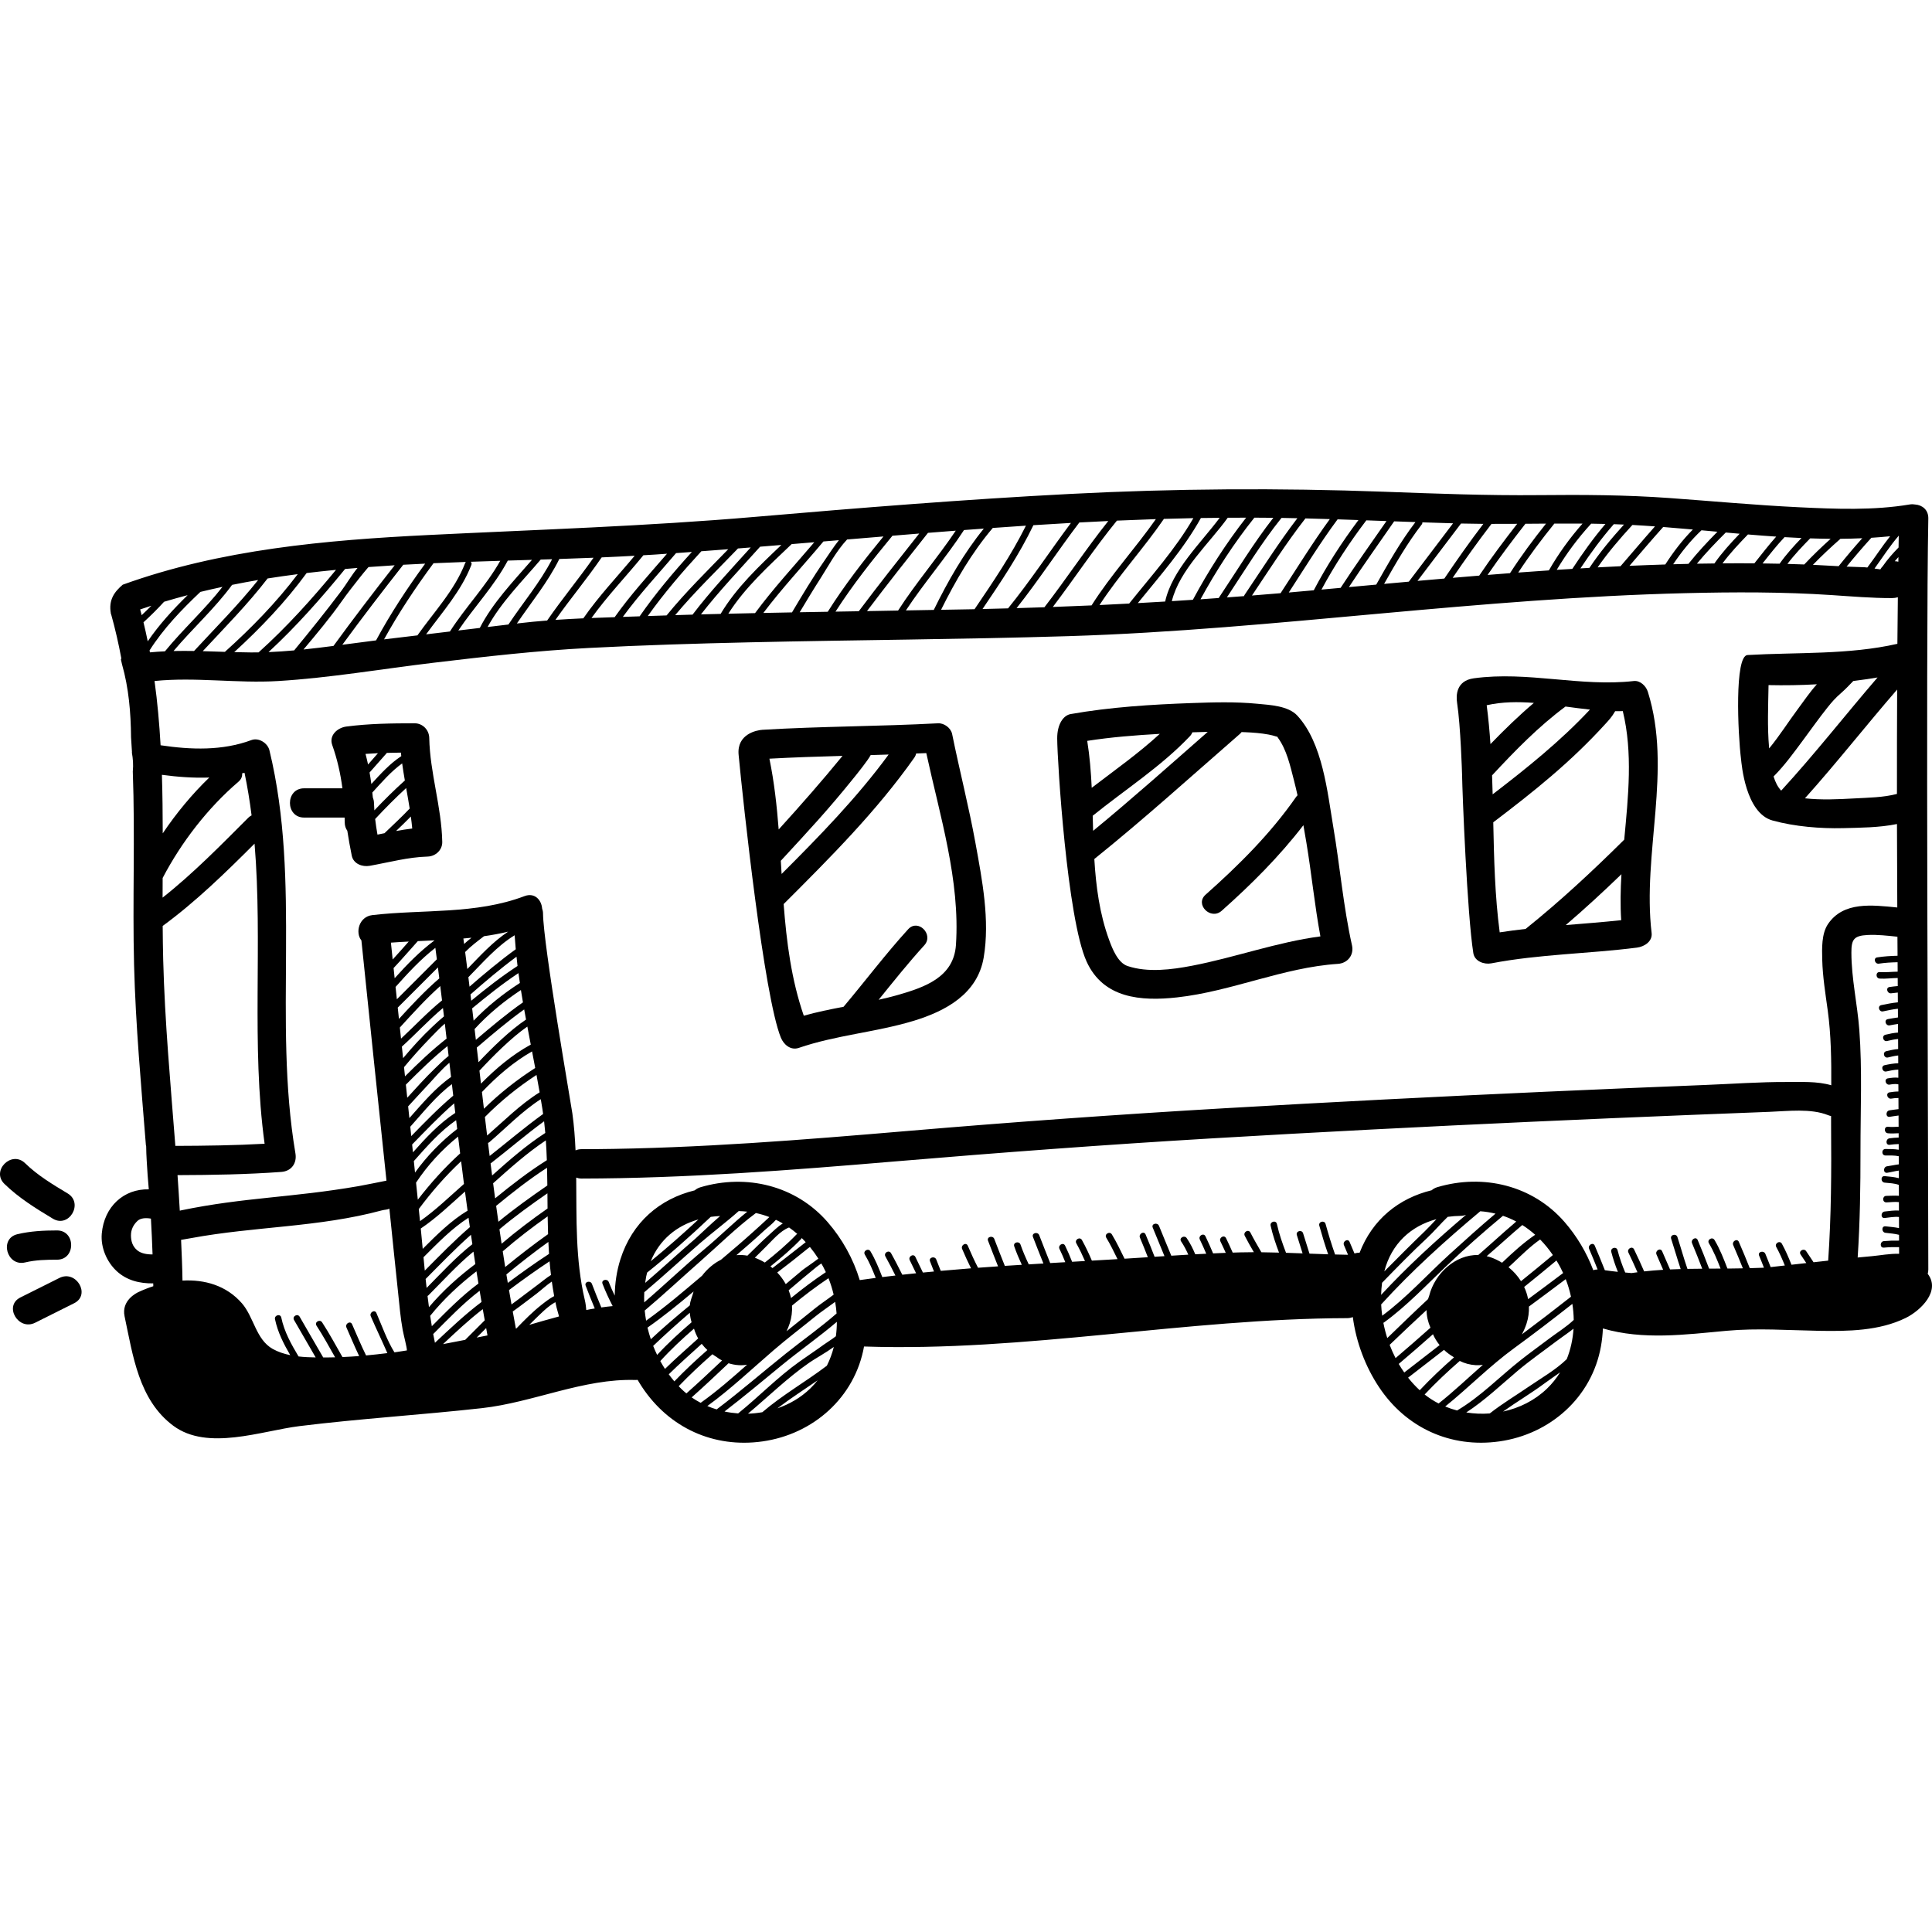 <?xml version="1.0" encoding="iso-8859-1"?>
<!-- Generator: Adobe Illustrator 16.0.0, SVG Export Plug-In . SVG Version: 6.00 Build 0)  -->
<!DOCTYPE svg PUBLIC "-//W3C//DTD SVG 1.1//EN" "http://www.w3.org/Graphics/SVG/1.1/DTD/svg11.dtd">
<svg version="1.1" id="Capa_1" xmlns="http://www.w3.org/2000/svg" xmlns:xlink="http://www.w3.org/1999/xlink" x="0px" y="0px"
	 width="567.765px" height="567.765px" viewBox="0 0 567.765 567.765" style="enable-background:new 0 0 567.765 567.765;"
	 xml:space="preserve">
<g>
	<g>
		<path d="M566.506,374.341c0.111-0.387,0.176-0.807,0.176-1.271c-0.006-33.389-0.77-181.538,0-220.68
			c0.051-2.611-1.828-3.975-3.842-4.126c-0.498-0.09-1.027-0.115-1.6-0.019c-10.727,1.799-21.83,1.34-32.646,0.819
			c-12.695-0.611-25.355-1.794-38.031-2.708c-12.825-0.924-25.476-0.98-38.32-0.852c-15.179,0.151-30.354-0.44-45.52-0.997
			c-30.867-1.133-61.513-0.945-92.36,0.653c-30.881,1.6-61.709,4.084-92.515,6.737c-31.914,2.749-63.762,3.747-95.741,5.32
			c-30.286,1.49-61.331,4.229-90.04,14.611c-2.425,2.078-4.205,4.418-3.491,8.431c0.012,0.069,0.015,0.136,0.016,0.2
			c0.023,0.02,0.044,0.043,0.069,0.062c1.205,4.308,2.192,8.653,3.007,13.026c-0.05,0.045-0.094,0.094-0.14,0.143
			c0.015,0.104,0.033,0.21,0.049,0.314c0.104,0.383,0.19,0.771,0.264,1.16c2.011,7.051,2.606,14.276,2.671,21.551
			c0.101,1.442,0.196,2.886,0.274,4.331c-0.014,0.031-0.021,0.063-0.035,0.094c0.326,1.771,0.458,3.582,0.287,5.448
			c-0.003,0.025-0.01,0.047-0.014,0.071c0.701,19.017-0.11,38.212,0.377,57.021c0.457,17.665,2.084,35.282,3.478,52.914
			c0.045,0.082,0.076,0.177,0.077,0.292c0.021,2.812,0.257,5.61,0.424,8.414c0.001,0.016,0.001,0.029,0.003,0.044
			c0.099,1.374,0.249,2.796,0.342,4.171c-7.302-0.18-13.127,5.017-13.819,13.032c-0.347,4.019,1.433,8.237,4.344,10.96
			c3,2.809,6.867,3.707,10.781,3.646c0.002,0.276,0.014,0.555,0.018,0.832c-1.498,0.485-2.956,1.062-4.348,1.713
			c-0.522,0.244-5.1,2.438-4.09,7.154c2.447,11.437,4.109,24.511,14.28,32.114c10.084,7.54,25.973,1.51,37.101,0.133
			c17.782-2.2,35.776-3.295,53.6-5.277c15.164-1.688,29.826-8.782,45.222-8.279c0.199,0.007,0.377-0.021,0.562-0.037
			c0.422,0.718,0.857,1.425,1.312,2.111c7.995,12.037,21.089,17.981,35.36,15.98c14.946-2.095,27.18-12.94,29.867-27.894
			c47.523,1.592,94.541-8.212,142.004-8.336c0.618-0.002,1.157-0.124,1.639-0.315c0.958,7.375,3.714,14.591,7.682,20.563
			c7.994,12.036,21.089,17.981,35.359,15.98c14.963-2.098,27.209-12.967,29.876-27.944c0.312-1.744,0.499-3.5,0.572-5.253
			c11.845,3.462,24.178,1.804,36.314,0.688c9.105-0.838,18.143-0.151,27.264,0.007c8.475,0.148,17.625,0.028,25.387-3.771
			C564.449,385.151,570.391,379.361,566.506,374.341z M553.293,166.394c-0.273,0.283-0.521,0.589-0.707,0.93
			c-0.549-0.069-1.137-0.155-1.711-0.242c2.346-3.246,4.521-6.653,7.121-9.664c-0.021,1.159-0.035,2.317-0.057,3.476
			C556.248,162.608,554.664,164.414,553.293,166.394z M557.896,163.708c-0.006,0.454-0.014,0.909-0.02,1.363
			c-0.346-0.1-0.701-0.135-1.055-0.143C557.172,164.515,557.531,164.109,557.896,163.708z M549.939,158.042
			c1.844-0.111,3.68-0.269,5.516-0.451c-2.344,2.954-4.406,6.155-6.689,9.186c-0.34-0.043-0.625-0.072-0.82-0.077
			c-1.766-0.048-3.521-0.11-5.281-0.188c2.346-2.887,4.764-5.712,7.271-8.462C549.938,158.047,549.938,158.044,549.939,158.042z
			 M547.27,158.172c-2.389,2.677-4.703,5.414-6.943,8.215c-0.689-0.038-1.375-0.065-2.064-0.11c-1.832-0.118-3.664-0.208-5.496-0.29
			c2.584-2.662,5.295-5.194,8.084-7.646C542.994,158.327,545.133,158.263,547.27,158.172z M537.982,158.34
			c-2.684,2.414-5.283,4.913-7.758,7.543c-1.646-0.061-3.295-0.12-4.943-0.162c2.01-2.677,4.336-5.098,6.68-7.509
			C533.971,158.282,535.979,158.324,537.982,158.34z M529.41,158.112c-2.301,2.392-4.523,4.84-6.428,7.549
			c-1.67-0.035-3.342-0.061-5.014-0.081c2.084-2.637,4.154-5.283,6.461-7.725C526.092,157.956,527.752,158.04,529.41,158.112z
			 M521.98,157.699c-2.25,2.519-4.303,5.208-6.414,7.85c-3.119-0.028-6.242-0.021-9.363,0.005c2.248-3.031,4.844-5.771,7.469-8.491
			C516.441,157.296,519.211,157.512,521.98,157.699z M511.236,156.853c-2.648,2.769-5.229,5.586-7.418,8.732
			c-1.715,0.021-3.432,0.036-5.146,0.069c2.652-3.217,5.541-6.214,8.488-9.164C508.518,156.614,509.877,156.734,511.236,156.853z
			 M504.703,156.266c-2.979,3.023-5.879,6.11-8.52,9.443c-1.494,0.034-2.986,0.069-4.48,0.112c2.422-3.616,5.146-7,8.314-9.984
			C501.578,155.979,503.141,156.123,504.703,156.266z M497.492,155.608c-3.082,3.099-5.73,6.593-8.109,10.277
			c-3.508,0.111-7.015,0.24-10.521,0.396c3.282-3.82,6.541-7.662,9.905-11.409C491.668,155.096,494.578,155.347,497.492,155.608z
			 M486.354,154.695c-3.422,3.859-6.746,7.804-10.124,11.704c-2.241,0.105-4.482,0.216-6.726,0.336
			c3.071-4.417,6.577-8.497,10.219-12.462C481.926,154.389,484.138,154.536,486.354,154.695z M477.244,154.159
			c-3.647,4.03-7.129,8.199-10.149,12.721c-0.885,0.055-1.767,0.106-2.65,0.16c3.017-4.526,6.216-8.909,9.808-12.996
			C475.249,154.077,476.246,154.119,477.244,154.159z M471.793,153.975c-3.543,4.174-6.719,8.627-9.729,13.208
			c-1.525,0.095-3.055,0.175-4.581,0.276c2.909-4.871,6.29-9.39,10.121-13.567C469.001,153.909,470.396,153.942,471.793,153.975z
			 M465.058,153.875c-3.742,4.243-7.049,8.824-9.883,13.748c-3.001,0.203-6.003,0.409-9.002,0.634
			c3.281-4.986,6.867-9.745,10.61-14.39C459.542,153.851,462.3,153.854,465.058,153.875z M448.28,153.925
			c2.018-0.015,4.033-0.032,6.051-0.046c-3.74,4.695-7.323,9.505-10.576,14.561c-2.196,0.168-4.395,0.338-6.59,0.516
			C440.685,163.806,444.442,158.837,448.28,153.925z M445.858,153.939c-3.841,4.938-7.599,9.935-11.095,15.13
			c-0.02,0.03-0.032,0.06-0.049,0.089c-2.603,0.214-5.207,0.428-7.81,0.65c3.66-5.387,7.437-10.692,11.41-15.85
			C440.829,153.966,443.344,153.956,445.858,153.939z M435.917,153.952c-3.989,5.234-7.777,10.615-11.462,16.071
			c-2.628,0.228-5.258,0.452-7.886,0.686c4.261-5.618,8.511-11.247,12.78-16.859C431.539,153.904,433.728,153.934,435.917,153.952z
			 M417.98,153.502c3.013,0.103,6.024,0.197,9.037,0.284c-4.342,5.711-8.663,11.437-13.001,17.15
			c-2.421,0.218-4.843,0.437-7.264,0.656c3.397-6.005,6.824-11.978,11.054-17.458C417.976,153.916,418.019,153.697,417.98,153.502z
			 M415.963,153.43c-4.412,5.769-7.959,12.068-11.526,18.372c-2.678,0.244-5.354,0.489-8.03,0.732
			c4.293-6.538,8.862-12.885,13.302-19.325C411.792,153.285,413.878,153.358,415.963,153.43z M407.449,153.127
			c-4.518,6.527-9.154,12.97-13.475,19.628c-1.876,0.17-3.753,0.342-5.628,0.511c3.833-7.146,8.283-13.89,13.185-20.352
			C403.504,152.985,405.478,153.055,407.449,153.127z M399.212,152.833c-4.893,6.552-9.327,13.381-13.128,20.635
			c-2.448,0.219-4.896,0.439-7.344,0.654c4.702-7.224,9.204-14.579,14.343-21.499C395.127,152.69,397.17,152.762,399.212,152.833z
			 M390.798,152.556c-5.131,7.044-9.685,14.475-14.469,21.766c-2.804,0.238-5.607,0.469-8.41,0.687
			c5.13-7.638,10.05-15.418,15.713-22.662C386.021,152.405,388.409,152.483,390.798,152.556z M381.264,152.295
			c-5.539,7.239-10.409,14.963-15.514,22.526c-0.083,0.123-0.131,0.245-0.152,0.363c-1.683,0.128-3.367,0.258-5.051,0.382
			c5.217-7.888,10.128-15.99,16.055-23.365C378.155,152.226,379.71,152.26,381.264,152.295z M374.197,152.169
			c-5.852,7.497-10.771,15.659-16.054,23.569c-1.781,0.126-3.563,0.264-5.347,0.383c4.603-8.437,9.833-16.483,15.83-23.993
			C370.484,152.132,372.341,152.149,374.197,152.169z M366.205,152.132c-5.918,7.571-11.099,15.658-15.65,24.133
			c-2.061,0.134-4.12,0.27-6.181,0.395c2.242-9.191,11.129-17.097,16.428-24.508C362.602,152.137,364.403,152.134,366.205,152.132z
			 M358.433,152.176c-5.566,7.468-13.969,15.333-16.024,24.597c-2.678,0.159-5.354,0.319-8.032,0.463
			c6.497-8.021,13.522-15.958,18.535-25.002C354.75,152.203,356.591,152.196,358.433,152.176z M350.7,152.268
			c-5.21,9.048-12.376,16.976-18.865,25.098c-2.905,0.151-5.812,0.309-8.717,0.441c5.76-8.839,12.963-16.626,18.928-25.32
			C344.93,152.399,347.815,152.327,350.7,152.268z M339.678,152.557c-6.061,8.627-13.257,16.423-18.896,25.354
			c-3.793,0.166-7.587,0.324-11.384,0.46c6.37-8.39,12.169-17.208,18.836-25.371C332.048,152.833,335.862,152.683,339.678,152.557z
			 M325.694,153.115c-6.555,8.22-12.335,17.021-18.764,25.339c-2.728,0.093-5.455,0.184-8.184,0.261
			c6.467-8.152,12.146-16.894,18.446-25.173C320.028,153.388,322.86,153.249,325.694,153.115z M314.725,153.677
			c-6.224,8.322-11.924,17.034-18.479,25.104c-2.502,0.066-5.002,0.136-7.505,0.19c5.399-7.96,10.774-15.953,14.952-24.632
			C307.369,154.102,311.047,153.884,314.725,153.677z M301.495,154.48c-4.279,8.621-9.698,16.587-15.097,24.546
			c-0.229,0.004-0.458,0.011-0.688,0.016c-3.052,0.059-6.103,0.108-9.153,0.162c4.212-8.496,9.07-16.862,15.198-24.054
			C295.002,154.917,298.249,154.694,301.495,154.48z M289.119,155.341c-5.884,7.24-10.597,15.518-14.704,23.899
			c-2.732,0.047-5.463,0.098-8.194,0.145c5.35-8.117,11.754-15.477,17.076-23.618C285.238,155.619,287.179,155.483,289.119,155.341z
			 M280.876,155.951c-5.387,8.016-11.728,15.345-16.951,23.474c-3.047,0.052-6.093,0.11-9.139,0.162
			c5.851-7.761,11.893-15.375,17.925-22.997C275.432,156.373,278.154,156.16,280.876,155.951z M270.132,156.795
			c-5.987,7.559-11.973,15.118-17.758,22.832c-2.279,0.039-4.559,0.077-6.839,0.116c5.023-7.83,10.811-15.133,16.734-22.308
			C264.89,157.219,267.51,157.006,270.132,156.795z M259.624,157.653c-5.828,7.099-11.479,14.357-16.367,22.128
			c-2.75,0.048-5.499,0.091-8.249,0.142c2.017-3.375,4.05-6.739,6.173-10.05c2.049-3.194,4.596-7.975,7.758-11.331
			C252.5,158.244,256.062,157.948,259.624,157.653z M246.532,158.744c-1.618,2.037-3.028,4.263-4.328,6.139
			c-3.381,4.88-6.427,9.98-9.458,15.084c-2.806,0.054-5.613,0.104-8.419,0.163c5.513-7.296,11.779-13.992,17.655-21.006
			L246.532,158.744z M239.301,159.347c-5.866,6.9-12.033,13.552-17.409,20.836c-2.619,0.057-5.239,0.105-7.858,0.171
			c4.917-7.772,11.923-14.06,18.607-20.453C234.861,159.719,237.082,159.533,239.301,159.347z M223.378,160.658
			c2.083-0.168,4.163-0.339,6.246-0.51c-6.565,6.248-13.235,12.524-17.852,20.261c-1.926,0.05-3.852,0.085-5.776,0.14
			C211.404,173.599,217.5,167.222,223.378,160.658z M220.615,160.88c-5.838,6.466-11.816,12.806-17.087,19.743
			c-1.703,0.05-3.405,0.096-5.108,0.151c5.747-6.893,12.237-13.118,18.455-19.594C218.123,161.082,219.369,160.979,220.615,160.88z
			 M214.014,161.398c-6.174,6.371-12.524,12.569-18.118,19.458c-1.303,0.044-2.607,0.081-3.912,0.128
			c-0.538,0.02-1.081,0.036-1.619,0.054c4.774-6.716,10.154-12.97,15.74-19.039C208.743,161.806,211.38,161.602,214.014,161.398z
			 M203.331,162.203c-5.475,6.018-10.719,12.24-15.358,18.916c-1.644,0.055-3.284,0.112-4.934,0.166
			c4.797-6.571,10.361-12.543,15.644-18.743C200.232,162.434,201.781,162.315,203.331,162.203z M192.453,162.975
			c1.188-0.078,2.375-0.167,3.564-0.248c-5.269,6.112-10.725,12.067-15.384,18.644c-2.268,0.076-4.537,0.15-6.808,0.243
			c4.649-6.477,10.204-12.256,15.252-18.439C190.203,163.107,191.333,163.049,192.453,162.975z M186.507,163.325
			c-5.076,6.102-10.561,11.866-15.08,18.386c-2.737,0.125-5.473,0.269-8.201,0.458c4.384-6.223,9.28-12.08,13.59-18.366
			C180.057,163.666,183.286,163.503,186.507,163.325z M174.423,163.902c-4.393,6.265-9.294,12.157-13.629,18.453
			c-2.762,0.218-5.517,0.472-8.255,0.801c-0.214,0.026-0.429,0.051-0.644,0.076c4.264-6.273,9.117-12.153,12.481-18.962
			C167.733,164.16,171.081,164.036,174.423,163.902z M162.248,164.34c-3.521,6.845-8.576,12.769-12.834,19.188
			c-2.043,0.244-4.086,0.488-6.128,0.732c4.019-7.324,10.19-13.437,15.614-19.813C160.017,164.414,161.131,164.375,162.248,164.34z
			 M156.333,164.526c-5.509,6.365-11.504,12.552-15.332,20.009c-2.104,0.251-4.208,0.503-6.313,0.754
			c4.683-6.966,10.612-13.131,14.536-20.547C151.594,164.669,153.962,164.597,156.333,164.526z M147.009,164.809
			c-4.159,7.396-10.212,13.612-14.791,20.773c-2.333,0.278-4.665,0.558-6.998,0.836c4.794-6.594,10.349-12.744,13.312-20.421
			c0.153-0.396,0.024-0.706-0.214-0.906C141.216,164.99,144.113,164.899,147.009,164.809z M127.396,165.518
			c3.172-0.143,6.344-0.265,9.518-0.379c-0.091,0.093-0.168,0.209-0.223,0.351c-3.079,7.976-9.125,14.307-14.021,21.232
			c-3.24,0.386-6.479,0.778-9.72,1.162c-0.03,0.004-0.059,0.007-0.088,0.011C117.152,180.109,122.114,172.666,127.396,165.518z
			 M124.946,165.642c-5.267,7.201-10.203,14.698-14.433,22.548v0.001c-3.295,0.412-6.6,0.853-9.915,1.292
			c5.821-7.953,11.823-15.769,17.916-23.517C120.657,165.845,122.801,165.745,124.946,165.642z M107.971,167.007
			c0.126-0.148,0.231-0.262,0.33-0.365c2.558-0.194,5.12-0.362,7.684-0.52c-6.121,7.803-12.148,15.679-17.983,23.698
			c-2.934,0.38-5.871,0.747-8.81,1.049c3.89-4.625,7.803-9.297,11.254-14.188c1.652-2.341,3.425-4.601,5.203-6.845
			C106.405,168.879,107.182,167.938,107.971,167.007z M105.069,166.901c-1.793,2.187-3.364,4.897-4.747,6.736
			c-4.47,5.943-9.147,11.748-13.877,17.496c-2.513,0.225-5.025,0.408-7.535,0.507c8.148-7.525,15.487-15.841,22.5-24.429
			C102.628,167.1,103.848,167.002,105.069,166.901z M98.743,167.466c-7.063,8.565-14.486,16.824-22.753,24.255
			c-0.754,0.011-1.508,0.018-2.262,0.013c-1.631-0.009-3.26-0.046-4.889-0.09c7.748-7.081,15.078-14.771,21.274-23.243
			C92.982,168.051,95.86,167.75,98.743,167.466z M87.495,168.729c-6.271,8.324-13.669,15.881-21.406,22.837
			c-2.171-0.07-4.339-0.147-6.505-0.204c6.5-6.985,13.245-13.806,19.055-21.366C81.583,169.525,84.535,169.114,87.495,168.729z
			 M75.865,170.45c-5.827,7.322-12.491,13.983-18.836,20.859c-2.013-0.032-4.023-0.039-6.032,0.008
			c5.579-6.621,12.076-12.444,17.206-19.441C70.75,171.362,73.303,170.887,75.865,170.45z M41.191,179.096
			c1.095-0.377,2.195-0.731,3.295-1.088c-0.932,0.943-1.884,1.868-2.855,2.773C41.484,180.219,41.344,179.656,41.191,179.096z
			 M43.416,188.467c-0.386-1.867-0.796-3.731-1.25-5.587c2.109-1.924,4.133-3.931,6.051-6.037c2.299-0.694,4.611-1.334,6.928-1.945
			C50.857,179.095,46.799,183.516,43.416,188.467z M40.331,367.429c-1.424-1.186-1.84-2.743-1.846-4.396
			c-0.005-1.599,0.651-3.042,1.902-4.227c0.889-0.842,2.38-0.957,3.967-0.688c0.193,3.507,0.36,7.014,0.479,10.523
			C43.16,368.662,41.457,368.365,40.331,367.429z M44.067,191.713c-0.036-0.191-0.079-0.382-0.115-0.573
			c4.096-6.447,9.4-11.956,14.933-17.194c2.156-0.528,4.323-1.015,6.494-1.481c-5.202,6.677-11.55,12.381-16.904,18.943
			C47.006,191.476,45.535,191.569,44.067,191.713z M47.581,227.699c4.611,0.622,9.287,0.967,13.92,0.799
			c-5.032,4.853-9.681,10.458-13.677,16.4C47.814,239.161,47.762,233.424,47.581,227.699z M47.799,258.02
			c5.518-10.57,13.341-20.653,22.274-28.29c0.875-0.748,1.167-1.629,1.081-2.469c0.233-0.055,0.471-0.092,0.705-0.151
			c0.869,4.155,1.542,8.327,2.074,12.512c-0.325,0.159-0.644,0.364-0.945,0.666c-8.063,8.061-16.207,16.397-25.206,23.501
			C47.785,261.868,47.792,259.945,47.799,258.02z M47.958,282.062c-0.085-3.306-0.127-6.625-0.15-9.948
			c9.733-7.123,18.465-15.659,26.998-24.186c2.449,29.237-1.038,59.014,2.953,88.189c-8.731,0.489-17.48,0.603-26.227,0.629
			C50.114,318.525,48.431,300.316,47.958,282.062z M119.572,396.857c-0.925,0.139-3.655,0.562-3.655,0.562
			c-2.132-3.409-3.711-7.881-5.309-11.571c-0.487-1.128-2.133-0.153-1.649,0.964c1.573,3.637,3.299,7.2,4.876,10.833
			c-2.082,0.26-4.167,0.494-6.257,0.683c-1.478-3.007-2.764-6.104-4.118-9.18c-0.497-1.125-2.142-0.151-1.649,0.966
			c1.237,2.806,2.415,5.634,3.733,8.394c-1.631,0.124-3.263,0.229-4.903,0.297c-1.966-3.419-3.822-6.899-5.981-10.206
			c-0.672-1.026-2.327-0.069-1.649,0.965c1.971,3.02,3.687,6.186,5.467,9.314c-0.748,0.019-1.497,0.036-2.248,0.04
			c-0.404,0.003-0.825,0.004-1.241,0.006c-2.338-3.975-4.611-7.987-6.928-11.975c-0.62-1.064-2.271-0.104-1.649,0.965
			c2.127,3.66,4.218,7.343,6.354,10.998c-1.659-0.023-3.356-0.091-5.03-0.286c-2.153-3.607-4.195-7.245-5.079-11.448
			c-0.253-1.205-2.095-0.694-1.842,0.508c0.808,3.847,2.549,7.235,4.479,10.554c-1.838-0.376-3.599-0.951-5.174-1.84
			c-4.907-2.766-5.513-9.351-9.018-13.385c-4.568-5.259-10.979-7.051-17.476-6.687c-0.057-4.144-0.232-7.828-0.411-11.967
			c0.754-0.137,2.142-0.36,2.966-0.514c18.805-3.481,37.483-3.151,55.981-8.137c0.969-0.261,1.606-0.165,2.265-0.528
			c0.887,8.574,1.67,16.317,2.583,24.891c0.385,3.604,0.679,7.2,1.331,10.771C118.603,392.276,119.642,396.159,119.572,396.857z
			 M127.164,301.64c-3.107,2.896-5.967,6.074-8.708,9.327c-0.119-1.13-0.238-2.259-0.357-3.389
			c4.098-3.709,7.855-7.807,12.076-11.354c0.099,0.82,0.196,1.643,0.294,2.464C129.3,299.637,128.203,300.672,127.164,301.64z
			 M130.722,300.821c0.175,1.466,0.347,2.932,0.519,4.396c-4.336,3.392-8.319,7.195-12.224,11.094
			c-0.095-0.899-0.188-1.801-0.284-2.699c2.44-2.937,4.975-5.788,7.643-8.521C127.687,303.747,129.137,302.191,130.722,300.821z
			 M117.849,305.224c-0.115-1.087-0.229-2.174-0.344-3.261c3.792-4.163,7.65-8.43,11.876-12.193
			c0.175,1.408,0.346,2.817,0.518,4.227C125.639,297.446,121.875,301.482,117.849,305.224z M117.238,299.431
			c-0.118-1.106-0.234-2.216-0.351-3.322c3.936-3.937,7.87-7.869,11.804-11.806c0.138,1.074,0.271,2.148,0.407,3.223
			C124.873,291.172,121.007,295.308,117.238,299.431z M116.63,293.663c-0.128-1.21-0.257-2.419-0.383-3.629
			c3.641-4.084,7.364-8.132,11.695-11.489c0.149,1.121,0.293,2.245,0.438,3.367C124.463,285.829,120.547,289.747,116.63,293.663z
			 M115.978,287.476c-0.104-0.996-0.21-1.992-0.315-2.99c2.444-2.576,4.74-5.287,7.125-7.916c1.622-0.075,3.243-0.147,4.865-0.225
			c0.001,0.012,0.003,0.024,0.004,0.037C123.325,279.607,119.585,283.476,115.978,287.476z M115.399,281.976
			c-0.172-1.653-0.348-3.306-0.519-4.959c1.74-0.129,3.486-0.228,5.233-0.317C118.548,278.465,116.994,280.237,115.399,281.976z
			 M119.274,318.754c3.927-3.95,7.896-7.853,12.226-11.333c0.112,0.962,0.224,1.925,0.336,2.887
			c-1.512,1.181-2.883,2.597-4.094,3.761c-2.821,2.714-5.422,5.642-8.065,8.527C119.542,321.315,119.408,320.035,119.274,318.754z
			 M119.943,325.131c2.085-2.242,4.125-4.528,6.231-6.751c1.524-1.606,3.61-4.16,5.896-6.057c0.161,1.392,0.323,2.784,0.485,4.178
			c-4.672,3.267-8.416,7.768-12.252,12.075C120.183,327.428,120.063,326.279,119.943,325.131z M120.57,331.12
			c3.876-4.313,7.597-9.073,12.23-12.515c0.131,1.128,0.265,2.256,0.396,3.383c-4.361,3.677-8.35,7.799-12.339,11.885
			C120.761,332.956,120.667,332.039,120.57,331.12z M121.114,336.338c4.019-4.107,8.002-8.322,12.347-12.091
			c0.109,0.935,0.221,1.87,0.331,2.805c-4.728,3.079-8.659,7.346-12.44,11.593C121.272,337.875,121.194,337.107,121.114,336.338z
			 M121.616,341.215c3.818-4.306,7.722-8.76,12.429-12.026c0.102,0.861,0.207,1.723,0.31,2.584
			c-4.709,3.647-8.932,8.003-12.392,12.818C121.846,343.466,121.734,342.34,121.616,341.215z M122.267,347.549
			c3.345-5.072,7.574-9.679,12.356-13.532c0.198,1.647,0.401,3.293,0.603,4.94c-4.553,4.137-8.665,8.708-12.443,13.604
			C122.611,350.891,122.441,349.22,122.267,347.549z M123.066,355.313c3.754-5.046,7.875-9.774,12.442-14.05
			c0.276,2.224,0.557,4.445,0.843,6.666c-4.246,3.733-8.3,7.7-12.92,10.935C123.311,357.681,123.188,356.497,123.066,355.313z
			 M142.211,325.834c-0.193-1.637-0.387-3.273-0.579-4.911c4.393-4.609,9.212-8.806,14.726-11.938
			c0.312,1.625,0.622,3.248,0.927,4.872C151.863,317.325,146.822,321.312,142.211,325.834z M157.665,315.9
			c0.316,1.701,0.625,3.405,0.922,5.109c-5.635,3.479-10.658,8.549-15.433,12.695c-0.22-1.813-0.44-3.628-0.656-5.442
			C147.116,323.581,152.188,319.468,157.665,315.9z M141.343,318.46c-0.149-1.28-0.298-2.56-0.446-3.84
			c0.025-0.022,0.053-0.03,0.078-0.057c3.88-4.189,9.314-9.635,13.996-12.879c0.33,1.769,0.669,3.532,1.008,5.3
			C150.517,309.972,145.713,314.008,141.343,318.46z M152.089,283.874c-4.757,3.103-9.224,6.604-13.607,10.211
			c-0.075-0.612-0.146-1.224-0.221-1.836c3.903-3.458,9.131-7.876,13.531-11.097C151.889,282.06,151.979,282.968,152.089,283.874z
			 M152.36,285.976c0.128,0.966,0.279,1.928,0.421,2.891c-4.942,3.192-9.539,6.848-13.599,11.084
			c-0.144-1.206-0.285-2.412-0.429-3.617C143.149,292.695,147.607,289.137,152.36,285.976z M140.611,312.157
			c-0.166-1.433-0.333-2.863-0.5-4.294c4.547-3.876,9.076-7.756,13.93-11.22c0.175,0.993,0.367,1.984,0.548,2.978
			C149.905,302.747,144.651,307.868,140.611,312.157z M139.845,305.589c-0.124-1.059-0.247-2.118-0.373-3.176
			c4.026-4.405,8.626-8.179,13.61-11.469c0.189,1.21,0.393,2.419,0.598,3.627C148.849,297.956,144.342,301.756,139.845,305.589z
			 M137.979,289.956c-0.114-0.926-0.226-1.852-0.34-2.777c4.321-4.376,8.339-9.1,13.601-12.332c0.086,1.375,0.199,2.748,0.326,4.118
			C147.277,282.033,141.878,286.525,137.979,289.956z M137.333,284.768c-0.211-1.667-0.42-3.333-0.637-4.997
			c1.682-1.729,3.629-3.172,5.543-4.645c2.38-0.336,4.743-0.769,7.085-1.328C144.784,276.801,141.13,280.86,137.333,284.768z
			 M136.387,277.41c-0.071-0.535-0.138-1.072-0.21-1.607c0.796-0.068,1.591-0.146,2.385-0.229
			C137.816,276.163,137.087,276.771,136.387,277.41z M123.653,361.031c4.693-3.157,8.763-7.103,12.992-10.86
			c0.246,1.874,0.507,3.744,0.762,5.616c-4.833,2.888-9.069,7.107-13.182,11.221C124.041,365.014,123.853,363.021,123.653,361.031z
			 M124.457,369.47c4.154-4.147,8.402-8.548,13.232-11.606c0.127,0.92,0.264,1.839,0.393,2.759
			c-4.638,4.01-8.926,8.414-13.248,12.776C124.706,372.089,124.579,370.779,124.457,369.47z M125.083,375.861
			c4.374-4.396,8.677-8.891,13.32-12.996c0.132,0.925,0.273,1.849,0.409,2.771c-4.852,3.812-9.179,8.54-13.44,12.854
			C125.273,377.613,125.173,376.737,125.083,375.861z M125.641,380.837c0.092-0.046,0.185-0.094,0.271-0.18
			c4.211-4.211,8.471-8.957,13.221-12.837c0.181,1.216,0.371,2.431,0.557,3.646c-4.972,3.752-9.601,7.904-13.629,12.67
			C125.914,383.038,125.772,381.938,125.641,380.837z M126.419,386.688c3.982-4.938,8.597-9.228,13.598-13.08
			c0.188,1.196,0.394,2.392,0.587,3.587c-4.986,3.69-9.327,8.136-13.7,12.545C126.732,388.725,126.57,387.708,126.419,386.688z
			 M127.375,392.391c-0.024-0.13-0.045-0.261-0.069-0.391c0.046-0.033,0.095-0.048,0.14-0.093
			c4.352-4.371,8.617-8.845,13.507-12.587c0.181,1.099,0.372,2.194,0.558,3.293c-4.846,3.644-9.262,7.854-13.691,11.997
			C127.667,393.834,127.504,393.074,127.375,392.391z M130.191,395.005c3.782-3.551,7.575-7.118,11.677-10.281
			c0.188,1.093,0.396,2.184,0.59,3.275c-1.917,1.915-3.833,3.831-5.749,5.748C134.537,394.174,132.364,394.595,130.191,395.005z
			 M143.223,392.453c-1.048,0.209-2.095,0.416-3.143,0.624c0.93-0.932,1.859-1.859,2.79-2.789c0.131,0.719,0.251,1.438,0.389,2.157
			C143.246,392.447,143.235,392.451,143.223,392.453z M143.415,335.865c0.134-0.035,0.268-0.099,0.394-0.205
			c4.7-4.006,9.598-9.104,15.111-12.639c0.166,0.989,0.339,1.979,0.494,2.972c0.072,0.461,0.123,0.923,0.188,1.384
			c-5.408,3.889-10.469,8.224-15.708,12.339C143.733,338.433,143.57,337.15,143.415,335.865z M144.165,341.894
			c0.052-0.027,0.104-0.059,0.155-0.098c5.225-4.056,10.238-8.378,15.574-12.278c0.135,1.142,0.251,2.281,0.351,3.425
			c-5.606,3.625-10.637,8.039-15.625,12.501C144.466,344.26,144.313,343.076,144.165,341.894z M144.915,347.738
			c4.973-4.455,9.957-8.91,15.491-12.61c0.136,1.939,0.228,3.883,0.295,5.827c-5.329,3.354-10.325,7.219-15.198,11.207
			C145.304,350.688,145.107,349.213,144.915,347.738z M145.804,354.377c4.811-3.963,9.722-7.826,14.959-11.205
			c0.043,1.736,0.07,3.476,0.089,5.213c-4.92,3.394-9.776,6.863-14.388,10.66C146.245,357.488,146.017,355.934,145.804,354.377z
			 M146.778,361.256c4.502-3.784,9.263-7.223,14.096-10.57c0.012,1.486,0.023,2.973,0.038,4.458
			c-4.65,3.258-9.189,6.671-13.502,10.358C147.199,364.086,146.984,362.672,146.778,361.256z M147.743,367.737
			c4.207-3.669,8.643-7.058,13.199-10.28c0.025,1.744,0.066,3.489,0.122,5.231c-4.324,3.056-8.504,6.305-12.6,9.663
			C148.22,370.815,147.979,369.277,147.743,367.737z M148.812,374.525c4.014-3.316,8.109-6.526,12.338-9.559
			c0.052,1.174,0.119,2.348,0.197,3.521c-4.136,2.697-8.161,5.571-12.115,8.527C149.094,376.185,148.947,375.355,148.812,374.525z
			 M149.586,379.118c3.894-2.923,7.857-5.769,11.922-8.45c0.11,1.341,0.25,2.679,0.409,4.016c-1.396,0.871-2.707,2-3.855,2.845
			c-2.601,1.908-5.131,3.92-7.746,5.812C150.07,381.934,149.823,380.527,149.586,379.118z M151.75,390.398
			c-0.048,0.014-0.097,0.027-0.145,0.04c-0.319-1.672-0.623-3.346-0.923-5.021c2.389-1.699,4.7-3.509,7.042-5.271
			c1.163-0.875,2.79-2.417,4.443-3.529c0.196,1.427,0.427,2.851,0.692,4.271c-1.325,0.679-2.551,1.65-3.67,2.526
			C156.51,385.51,154.118,387.95,151.75,390.398z M155.542,389.338c0.567-0.562,1.125-1.133,1.703-1.684
			c1.404-1.332,3.657-3.743,5.969-4.983c0.11,0.521,0.223,1.043,0.345,1.562c0.266,1.124,0.562,1.886,0.711,2.64
			C161.068,387.722,158.73,388.43,155.542,389.338z M189.335,379.715c0.039-0.024,0.082-0.033,0.12-0.065
			c5.518-4.646,10.804-9.554,16.245-14.285c3.68-3.2,7.732-6.191,11.386-9.46c0.851,0.014,1.688,0.081,2.518,0.173
			c-4.261,3.435-8.153,7.337-12.359,10.839c-6.126,5.103-11.875,10.636-17.93,15.823
			C189.284,381.728,189.281,380.718,189.335,379.715z M208.867,357.604c0.9-0.127,1.824-0.2,2.76-0.247
			c-3.117,2.68-6.448,5.944-7.278,6.655c-4.978,4.267-9.777,8.729-14.75,12.998c0.086-0.634,0.179-1.267,0.302-1.891
			c0.078-0.394,0.182-0.764,0.274-1.145C196.64,368.805,202.85,363.292,208.867,357.604z M191.238,370.646
			c2.576-6.333,7.625-10.472,14.015-12.281C200.706,362.594,196.041,366.704,191.238,370.646z M189.465,385.13
			c5.607-4.714,10.947-9.728,16.449-14.562c5.306-4.663,10.522-9.842,16.223-14.086c1.36,0.286,2.683,0.688,3.969,1.18
			c-1.487,1.421-4.117,3.772-4.777,4.369c-3.086,2.788-6.256,5.484-9.44,8.165c-2.165,1.084-4.079,2.729-5.571,4.703
			c-5.348,4.532-10.743,9.152-16.441,13.209C189.702,387.119,189.562,386.125,189.465,385.13z M232.751,383.679
			c3.449-2.853,7.006-5.559,10.719-8.046c0.626,1.564,1.125,3.185,1.519,4.827c-1.814,1.39-3.787,2.682-5.419,3.992
			c-2.807,2.256-5.624,4.506-8.427,6.771c0.347-0.732,0.663-1.479,0.912-2.241C232.638,387.188,232.847,385.404,232.751,383.679z
			 M232.458,381.463c-0.169-0.779-0.399-1.542-0.689-2.282c2.711-2.315,5.426-4.629,8.201-6.872
			c0.379-0.306,0.872-0.642,1.396-1.005c0.198,0.345,0.397,0.685,0.584,1.037c0.263,0.496,0.508,1.002,0.746,1.512
			C239.153,376.211,235.757,378.771,232.458,381.463z M235.796,373.261c-1.642,1.353-3.263,2.729-4.881,4.106
			c-0.678-1.229-1.519-2.375-2.502-3.405c3.016-2.273,5.985-4.617,8.914-7.004c0.177-0.145,0.414-0.317,0.681-0.509
			c0.883,1.071,1.711,2.216,2.486,3.424C238.655,371.28,236.338,372.814,235.796,373.261z M232.844,368.124
			c-1.926,1.53-3.891,3.013-5.828,4.531c-0.198-0.166-0.394-0.335-0.599-0.493c3.17-2.541,6.252-5.17,9.016-8.056
			c0.088-0.092,0.138-0.188,0.182-0.287c0.402,0.391,0.781,0.812,1.166,1.229C235.148,366.322,233.376,367.703,232.844,368.124z
			 M234.083,362.755c-2.848,2.977-6.04,5.666-9.318,8.273c-0.926-0.555-1.907-1.033-2.937-1.415
			c1.039-1.032,2.063-2.078,3.108-3.087c1.823-1.765,4.329-4.838,6.949-5.804c0.832,0.578,1.631,1.215,2.409,1.886
			C234.223,362.653,234.15,362.687,234.083,362.755z M226.086,362.83c-2.219,1.979-4.304,4.101-6.436,6.173
			c-1.093-0.194-2.177-0.24-3.236-0.138c2.847-2.434,5.667-4.898,8.41-7.446c0.601-0.559,2.153-1.722,3.198-2.948
			c0.688,0.326,1.361,0.688,2.023,1.072C228.571,360.449,227.229,361.81,226.086,362.83z M190.285,390.148
			c4.672-3.274,9.149-6.909,13.545-10.615c-0.135,0.396-0.262,0.794-0.364,1.196c-0.131,0.344-0.252,0.688-0.349,1.032
			c-0.211,0.625-0.338,1.245-0.402,1.858c-3.899,3.215-7.762,6.477-11.452,9.947C190.891,392.441,190.553,391.304,190.285,390.148z
			 M193.113,398.176c-0.415-0.868-0.811-1.747-1.162-2.646c3.499-3.354,7.104-6.585,10.772-9.743
			c0.065,0.948,0.247,1.882,0.515,2.795C199.708,391.609,196.278,394.745,193.113,398.176z M194.043,399.986
			c3.086-3.402,6.435-6.526,9.899-9.526c0.02,0.043,0.034,0.087,0.054,0.13c0.289,0.962,0.694,1.875,1.181,2.742
			c-3.268,2.968-6.594,5.873-9.757,8.956C194.936,401.539,194.473,400.773,194.043,399.986z M196.532,403.872
			c3.138-3.085,6.428-6.002,9.687-8.953c0.496,0.652,1.057,1.258,1.66,1.825c-3.351,2.938-6.609,5.979-9.706,9.203
			C197.604,405.276,197.054,404.588,196.532,403.872z M200.924,408.811c-0.508-0.458-0.994-0.941-1.47-1.438
			c3.157-3.294,6.48-6.4,9.903-9.399c0.364,0.263,0.739,0.515,1.129,0.745c0.529,0.412,1.099,0.776,1.7,1.097
			c-3.461,3.276-6.93,6.53-10.472,9.668C201.447,409.264,201.182,409.042,200.924,408.811z M203.263,410.66
			c3.666-3.256,7.253-6.639,10.837-10.036c0.935,0.299,1.937,0.498,3.015,0.563c0.855,0.054,1.667,0.003,2.439-0.138
			c-4.408,3.904-8.83,7.783-13.646,11.204C205,411.771,204.11,411.253,203.263,410.66z M207.868,413.201
			c6.88-5.007,13.052-10.87,19.498-16.421c3.95-3.401,8.117-6.559,12.16-9.847c1.831-1.489,3.926-2.866,5.904-4.347
			c0.198,1.13,0.339,2.271,0.422,3.412c-4.755,4.163-9.937,7.801-14.873,11.745c-6.82,5.451-13.403,11.185-20.376,16.443
			C209.676,413.904,208.759,413.585,207.868,413.201z M238.075,408.078c-2.766,2.663-6.075,4.574-9.62,5.796
			c3.816-2.915,7.874-5.501,11.819-8.234C239.603,406.488,238.877,407.307,238.075,408.078z M242.997,401.343
			c-6.199,4.711-13.041,8.581-18.971,13.669c-1.395,0.239-2.803,0.398-4.219,0.434c6.009-5.028,11.621-10.566,18.061-15.021
			c1.764-1.218,4.643-2.77,7.167-4.588C244.558,397.741,243.875,399.585,242.997,401.343z M245.642,392.688
			c-1.243,0.974-2.659,1.816-3.541,2.46c-2.357,1.719-4.798,3.317-7.174,5.011c-6.387,4.55-11.901,10.271-18.007,15.21
			c-1.346-0.101-2.686-0.281-4.001-0.567c5.669-4.345,11.14-8.932,16.658-13.467c5.358-4.402,11.069-8.392,16.354-12.883
			C245.931,389.872,245.834,391.288,245.642,392.688z M419.403,363.803c1.966-1.823,3.919-4.175,6.046-6.204
			c1.244-0.173,2.522-0.275,3.836-0.292c0.581-0.007,1.085-0.127,1.544-0.302c-8.723,7.408-17.174,15.135-24.954,23.53
			c0.038-1.196,0.12-2.386,0.28-3.561C410.504,372.519,414.833,368.041,419.403,363.803z M406.808,373.639
			c2.109-8.15,7.816-13.343,15.323-15.361c-1.19,1.258-2.338,2.52-3.479,3.614C414.64,365.75,410.72,369.689,406.808,373.639z
			 M405.887,383.339c8.979-9.879,18.903-18.817,29.13-27.383c1.527,0.103,3.015,0.35,4.466,0.702
			c-4.574,3.859-9.021,7.874-13.451,11.898c-6.624,6.021-12.615,12.756-19.834,18.096
			C406.046,385.55,405.938,384.443,405.887,383.339z M406.535,388.736c0.07-0.027,0.142-0.063,0.213-0.116
			c6.713-4.881,12.377-10.933,18.374-16.631c5.338-5.07,10.883-9.988,16.562-14.695c1.34,0.453,2.639,1.015,3.892,1.675
			c-0.227,0.215-0.445,0.417-0.657,0.598c-3.56,3.018-6.967,6.202-10.497,9.252c-6.735-0.187-12.779,5.472-14.404,11.912
			c-0.131,0.344-0.252,0.688-0.349,1.032c0,0.002-0.001,0.003-0.002,0.005c-4.05,3.771-8.028,7.624-11.983,11.456
			C407.212,391.75,406.827,390.251,406.535,388.736z M449.073,381.79c-0.236-1.245-0.625-2.449-1.162-3.589
			c3.185-2.562,6.349-5.153,9.487-7.772c0.382,0.623,0.753,1.254,1.101,1.912c0.308,0.58,0.593,1.173,0.867,1.771
			C455.961,376.7,452.515,379.242,449.073,381.79z M460.126,375.909c0.65,1.671,1.159,3.4,1.548,5.156
			c-4.762,3.746-9.565,7.438-14.422,11.06c0.543-1.012,1.002-2.066,1.354-3.145c0.553-1.692,0.762-3.378,0.705-5.015
			C452.923,381.289,456.545,378.622,460.126,375.909z M446.987,376.508c-0.977-1.546-2.219-2.938-3.671-4.109
			c0.378-0.347,0.762-0.685,1.135-1.034c2.651-2.487,5.206-5.04,8.154-7.112c1.357,1.373,2.603,2.911,3.744,4.575
			C453.251,371.414,450.131,373.975,446.987,376.508z M441.419,371.086c-1.121-0.685-2.321-1.262-3.596-1.686
			c-0.31-0.104-0.615-0.167-0.925-0.242c1.85-1.604,3.697-3.209,5.519-4.846c1.628-1.464,3.281-2.895,4.952-4.304
			c1.324,0.834,2.583,1.799,3.78,2.861C447.702,365.214,444.515,368.128,441.419,371.086z M410.118,399.115
			c-0.648-1.264-1.229-2.564-1.735-3.897c3.58-3.446,7.196-6.854,10.847-10.226c0.004,1.789,0.424,3.535,1.147,5.187
			C416.99,393.193,413.577,396.18,410.118,399.115z M411.053,400.826c3.391-2.867,6.738-5.783,10.061-8.729
			c0.502,1.15,1.165,2.22,1.955,3.195c-3.466,2.682-6.933,5.359-10.394,8.048C412.104,402.525,411.557,401.691,411.053,400.826z
			 M417.232,408.57c-1.232-1.137-2.381-2.377-3.43-3.707c3.514-2.729,7.033-5.448,10.553-8.17c0.805,0.764,1.702,1.444,2.683,2.024
			c0.081,0.063,0.168,0.12,0.251,0.182c-3.468,3.036-6.821,6.204-9.999,9.58C417.262,408.51,417.255,408.541,417.232,408.57z
			 M418.664,409.807c3.275-3.479,6.736-6.741,10.321-9.861c1.373,0.689,2.931,1.136,4.681,1.243c0.738,0.046,1.44,0.007,2.118-0.093
			c-4.33,3.79-8.496,7.783-13.011,11.353C421.329,411.704,419.951,410.824,418.664,409.807z M454.626,408.078
			c-3.612,3.477-8.137,5.718-12.923,6.742c3.998-2.855,8.256-5.358,12.214-8.295c1.489-1.104,3.051-2.138,4.559-3.228
			C457.417,405.015,456.14,406.621,454.626,408.078z M460.424,399.423c-3.239,3.154-7.553,5.604-11.086,8.028
			c-3.877,2.659-7.87,5.041-11.535,7.925c-2.304,0.173-4.629,0.082-6.903-0.292c5.42-3.52,10.096-8.003,15.028-12.174
			c3.723-3.146,7.757-5.943,11.639-8.892c1.486-1.128,3.26-2.282,4.85-3.551C462.218,393.555,461.566,396.584,460.424,399.423z
			 M455.214,393.423c-2.765,2.1-5.594,4.118-8.319,6.27c-6.25,4.935-11.803,10.744-18.694,14.816
			c-1.188-0.317-2.357-0.703-3.491-1.175c6.866-5.536,13.049-11.881,20.186-17.086c5.812-4.236,11.522-8.623,17.18-13.073
			c0.247,1.565,0.378,3.146,0.403,4.722C460.323,389.958,457.383,391.776,455.214,393.423z M537.254,370.465
			c-1.432,0.158-2.863,0.318-4.295,0.479c-0.721-1.082-1.441-2.163-2.164-3.245c-0.68-1.021-2.336-0.064-1.648,0.965l1.68,2.519
			c-1.445,0.163-2.904,0.327-4.357,0.492c-0.836-2.104-1.721-4.184-2.822-6.176c-0.596-1.077-2.248-0.115-1.648,0.965
			c0.971,1.756,1.766,3.582,2.514,5.433c-1.393,0.156-2.77,0.314-4.168,0.471c-0.51-1.298-1.01-2.604-1.551-3.889
			c-0.469-1.119-2.318-0.629-1.842,0.507c0.496,1.177,0.955,2.369,1.42,3.559c-1.389,0.054-2.775,0.101-4.162,0.139
			c-1.01-2.602-2.111-5.168-3.211-7.732c-0.484-1.13-2.129-0.154-1.65,0.965c0.969,2.261,1.936,4.524,2.834,6.812
			c-1.396,0.028-2.795,0.059-4.191,0.064c-0.113,0.001-0.23,0.001-0.344,0.001c-1.111-2.864-2.207-5.731-3.799-8.393
			c-0.631-1.058-2.283-0.098-1.648,0.964c1.412,2.36,2.436,4.892,3.426,7.438c-1.121,0.005-2.242,0.008-3.367,0.015
			c-1.076-2.822-2.178-5.635-3.357-8.415c-0.48-1.131-2.125-0.156-1.648,0.964c1.047,2.47,2.025,4.967,2.982,7.473
			c-1.447,0.011-2.895,0.021-4.344,0.051c-1.078-3.085-1.93-6.251-2.943-9.358c-0.383-1.166-2.229-0.667-1.844,0.508
			c0.969,2.96,1.801,5.964,2.801,8.905c-1.041,0.03-2.082,0.061-3.123,0.108c-0.756-1.791-1.559-3.563-2.331-5.351
			c-0.488-1.128-2.135-0.154-1.649,0.965c0.648,1.501,1.313,2.992,1.954,4.493c-1.866,0.114-3.729,0.262-5.585,0.469
			c-0.959-2.173-1.922-4.345-2.97-6.478c-0.544-1.105-2.191-0.138-1.649,0.965c0.936,1.899,1.796,3.833,2.653,5.768
			c-0.587,0.078-1.176,0.146-1.76,0.235c-0.615-0.045-1.229-0.11-1.841-0.164c-0.902-2.127-1.669-4.31-2.258-6.575
			c-0.31-1.192-2.151-0.686-1.842,0.508c0.522,2.014,1.177,3.965,1.942,5.872c-1.277-0.137-2.554-0.292-3.823-0.474
			c-0.979-2.418-1.928-4.848-2.973-7.234c-0.493-1.126-2.14-0.152-1.649,0.965c0.871,1.994,1.678,4.017,2.489,6.036
			c-0.451,0.014-0.877,0.085-1.273,0.213c-1.95-5.165-4.823-9.995-8.45-14.166c-9.362-10.762-23.888-14.224-37.354-10.232
			c-0.688,0.203-1.243,0.521-1.688,0.913c-9.649,2.345-17.41,8.564-21.181,18.366c-0.512-0.017-1.02,0.062-1.507,0.204
			c-0.472-1.136-0.951-2.269-1.438-3.398c-0.482-1.13-2.129-0.154-1.648,0.965c0.403,0.941,0.805,1.884,1.198,2.828
			c-1.27-0.022-2.537-0.053-3.807-0.088c-1.044-2.952-1.958-5.951-2.796-8.978c-0.329-1.186-2.172-0.682-1.842,0.508
			c0.785,2.835,1.645,5.644,2.605,8.415c-1.828-0.06-3.658-0.126-5.488-0.195c-0.637-1.989-1.271-3.979-1.875-5.977
			c-0.355-1.177-2.199-0.675-1.844,0.508c0.546,1.804,1.12,3.598,1.691,5.393c-1.622-0.062-3.245-0.121-4.869-0.174
			c-1.056-2.771-2.04-5.562-2.679-8.478c-0.265-1.203-2.106-0.691-1.843,0.508c0.596,2.719,1.49,5.33,2.467,7.917
			c-1.729-0.046-3.457-0.092-5.187-0.105c-1.104-1.917-2.229-3.824-3.233-5.796c-0.562-1.1-2.21-0.131-1.65,0.965
			c0.835,1.636,1.753,3.225,2.673,4.812c-1.353,0.003-2.704,0.021-4.057,0.055c-0.721,0.019-1.44,0.046-2.162,0.068
			c-0.625-1.428-1.264-2.851-1.954-4.252c-0.543-1.104-2.19-0.137-1.649,0.966c0.546,1.107,1.062,2.229,1.565,3.354
			c-1.241,0.049-2.479,0.102-3.72,0.16c-0.714-1.692-1.44-3.379-2.246-5.03c-0.54-1.106-2.188-0.138-1.649,0.965
			c0.67,1.37,1.282,2.766,1.882,4.166c-1.076,0.055-2.151,0.103-3.229,0.161c-0.688-1.646-1.485-3.243-2.504-4.742
			c-0.688-1.014-2.344-0.058-1.649,0.966c0.84,1.236,1.516,2.546,2.11,3.89c-1.665,0.097-3.332,0.199-4.997,0.305
			c-1.231-2.913-2.406-5.854-3.617-8.78c-0.464-1.121-2.312-0.631-1.842,0.509c1.157,2.799,2.282,5.608,3.452,8.399
			c-0.969,0.062-1.936,0.122-2.903,0.187c-0.854-2.203-1.729-4.397-2.652-6.572c-0.479-1.131-2.126-0.156-1.649,0.964
			c0.806,1.899,1.57,3.814,2.316,5.737c-2.28,0.146-4.562,0.296-6.843,0.436c-1.191-2.403-2.33-4.84-3.725-7.137
			c-0.638-1.052-2.291-0.093-1.649,0.964c1.23,2.029,2.263,4.168,3.309,6.297c-0.619,0.036-1.238,0.076-1.857,0.111
			c-1.896,0.108-3.789,0.22-5.684,0.331c-0.875-2.062-1.823-4.089-2.917-6.053c-0.599-1.077-2.25-0.113-1.649,0.964
			c0.943,1.692,1.772,3.438,2.543,5.206c-1.262,0.074-2.523,0.146-3.784,0.222c-0.628-1.604-1.3-3.188-2.06-4.742
			c-0.539-1.106-2.187-0.139-1.648,0.965c0.624,1.277,1.181,2.58,1.707,3.895c-1.479,0.087-2.956,0.17-4.437,0.259
			c-1.072-2.729-2.183-5.446-3.225-8.188c-0.435-1.141-2.281-0.646-1.844,0.508c0.992,2.613,2.05,5.201,3.075,7.802
			c-1.437,0.087-2.872,0.169-4.307,0.259c-0.896-1.899-1.738-3.824-2.426-5.816c-0.399-1.158-2.246-0.66-1.844,0.508
			c0.642,1.855,1.404,3.657,2.225,5.437c-1.663,0.105-3.325,0.197-4.987,0.311c-1.044-2.63-2.093-5.259-3.093-7.904
			c-0.432-1.141-2.28-0.646-1.844,0.508c0.956,2.523,1.954,5.029,2.949,7.536c-1.961,0.137-3.921,0.267-5.881,0.415
			c-1.1-2.109-2.075-4.282-3.021-6.487c-0.484-1.129-2.13-0.154-1.65,0.965c0.826,1.926,1.675,3.827,2.608,5.685
			c-2.967,0.232-5.933,0.477-8.896,0.748c-0.44-1.105-0.894-2.206-1.315-3.318c-0.432-1.142-2.279-0.646-1.842,0.507
			c0.378,1.004,0.769,2.004,1.164,3c-1.083,0.104-2.166,0.198-3.25,0.309c-0.729-1.536-1.463-3.069-2.218-4.593
			c-0.547-1.104-2.196-0.137-1.649,0.965c0.632,1.273,1.249,2.555,1.86,3.839c-1.351,0.142-2.703,0.273-4.053,0.427
			c-1.075-2.125-2.14-4.255-3.309-6.331c-0.604-1.073-2.254-0.11-1.649,0.965c1.034,1.839,1.986,3.721,2.937,5.603
			c-1.287,0.15-2.575,0.29-3.86,0.452c-1.007-2.589-2.04-5.163-3.477-7.567c-0.631-1.057-2.284-0.097-1.649,0.965
			c1.302,2.178,2.273,4.499,3.195,6.845c-1.565,0.205-3.13,0.42-4.694,0.645c-1.893-6.254-5.146-12.115-9.444-17.056
			c-9.363-10.763-23.887-14.225-37.354-10.233c-0.687,0.203-1.244,0.521-1.687,0.913c-10.255,2.492-18.379,9.356-21.846,20.251
			c-1.094,3.439-1.618,7.049-1.673,10.692c-0.626-1.31-1.225-2.633-1.75-3.993c-0.438-1.139-2.286-0.645-1.842,0.508
			c0.868,2.252,1.889,4.424,2.987,6.558c-1.113,0.1-2.223,0.239-3.332,0.396c-0.952-2.289-1.885-4.589-2.762-6.91
			c-0.432-1.143-2.28-0.647-1.844,0.507c0.852,2.252,1.75,4.482,2.672,6.706c-1.129,0.19-1.363,0.219-2.488,0.457
			c-0.091-0.938-0.15-1.753-0.443-2.998c-2.78-11.788-2.396-23.87-2.517-35.92c0.461,0.171,0.97,0.283,1.555,0.282
			c30.771-0.05,61.462-2.447,92.104-5.033c30.95-2.612,61.892-4.92,92.898-6.759c31.483-1.868,62.983-3.477,94.489-4.913
			c15.688-0.717,31.381-1.383,47.073-2.017c7.512-0.303,15.021-0.595,22.535-0.883c5.357-0.204,12.168-1.071,17.256,0.979
			c0.299,0.12,0.586,0.202,0.863,0.255c-0.002,1.054-0.004,2.107,0.004,3.158C538.219,344.227,538.164,357.366,537.254,370.465z
			 M535.506,282.034c0.127,4.982,0.941,9.962,1.615,14.893c0.994,7.255,1.08,14.64,1.041,22.008
			c-4.125-1.229-8.932-0.949-13.111-0.966c-7.934-0.029-15.91,0.558-23.836,0.872c-15.69,0.624-31.377,1.29-47.062,1.994
			c-31.503,1.417-62.996,3.025-94.478,4.862c-31.032,1.812-62.011,4.035-92.983,6.668c-30.667,2.605-61.374,5.095-92.167,5.336
			c-1.211,0.007-2.424,0.011-3.636,0.011c-0.665,0.001-1.246,0.132-1.751,0.351c-0.157-3.63-0.432-7.249-0.932-10.852
			c-0.375-2.697-8.538-49.489-8.622-58.765c-0.004-0.545-0.112-1.021-0.266-1.458c-0.186-2.505-2.188-4.777-5.176-3.642
			c-14.322,5.435-29.763,3.842-44.715,5.578c-3.981,0.463-5.068,5.184-3.217,7.438c2.413,23.314,4.825,46.631,7.298,69.938
			c0.07,0.659,0.001,0,0.07,0.659c-1.181,0.24-6.601,1.337-8.225,1.618c-19.753,3.425-33.454,3.247-52.163,7.121
			c-0.122,0.023-0.236,0.059-0.351,0.09c-0.201-3.483-0.42-6.966-0.667-10.448c10.176-0.037,20.354-0.199,30.504-0.942
			c2.978-0.219,4.631-2.563,4.146-5.441c-6.627-39.228,1.811-79.515-7.643-118.467c-0.518-2.132-3.138-3.802-5.289-3.002
			c-8.559,3.178-17.774,2.854-26.695,1.524c-0.362-6.325-0.915-12.626-1.778-18.883c12.014-1.222,24.256,0.735,36.303,0.008
			c15.22-0.918,30.543-3.568,45.688-5.374c15.267-1.821,30.415-3.553,45.775-4.353c15.632-0.815,31.279-1.289,46.927-1.645
			c31.276-0.712,62.562-0.859,93.834-1.817c30.633-0.939,61.172-3.873,91.68-6.644c29.826-2.708,59.678-5.258,89.628-5.991
			c14.32-0.351,28.711-0.39,43.008,0.562c5.834,0.388,11.824,0.896,17.666,0.888c0.66-0.001,1.26-0.087,1.805-0.24
			c-0.057,4.559-0.1,9.118-0.137,13.676c-14.295,3.256-29.463,2.458-44.045,3.294c-3.842,0.22-2.846,23.005-1.9,30.614
			c0.162,1.304,1.264,15.803,9.242,18.009c6.521,1.804,14.152,2.415,20.723,2.25c4.992-0.125,10.701-0.146,15.857-1.207
			c0.021,8.174,0.053,16.349,0.094,24.524c-7.389-0.715-15.799-1.829-20.346,4.844C535.273,274.384,535.424,278.761,535.506,282.034
			z M529.873,217.518c2.377-3.205,4.676-6.467,7.164-9.586c1.367-1.715,2.365-2.841,4.104-4.352c1.109-0.963,2.424-2.34,3.494-3.452
			c2.389-0.292,4.766-0.638,7.127-1.035c-9.498,11.034-18.471,22.528-28.316,33.253c-1.023-1.064-1.736-2.535-2.236-4.159
			C524.441,224.947,527.172,221.161,529.873,217.518z M519.908,219.944c-0.01-0.113-0.02-0.233-0.029-0.34
			c-0.531-6.075-0.248-12.179-0.148-18.269c4.709,0.106,9.459,0.03,14.203-0.241c-2.061,2.288-3.836,4.916-5.541,7.205
			C525.65,211.976,522.988,216.204,519.908,219.944z M557.523,202.638c-0.049,10.225-0.07,20.452-0.059,30.678
			c-4.006,1.057-8.471,1.093-12.502,1.317c-4.729,0.263-9.729,0.504-14.537-0.032C539.75,224.206,548.371,213.19,557.523,202.638z
			 M550.162,369.15c-1.414,0.125-2.828,0.262-4.24,0.399c0.688-10.433,0.836-20.889,0.826-31.345
			c-0.014-11.771,0.541-23.854-0.348-35.588c-0.57-7.583-2.312-15.021-2.324-22.656c-0.008-3.881,0.713-4.984,4.779-5.192
			c2.916-0.15,5.836,0.213,8.752,0.511c0.014,1.864,0.025,3.729,0.037,5.593c-2.004,0.051-4,0.171-5.992,0.479
			c-1.217,0.187-0.697,2.027,0.508,1.842c1.822-0.281,3.656-0.379,5.496-0.418c0.006,0.924,0.012,1.848,0.018,2.771
			c-1.758,0.021-3.514,0.242-5.283,0.123c-1.23-0.082-1.223,1.829,0,1.911c1.76,0.117,3.533-0.163,5.295-0.171
			c0.006,0.789,0.01,1.578,0.016,2.367c-0.807,0.065-1.609,0.165-2.42,0.28c-1.217,0.174-0.697,2.015,0.508,1.843
			c0.645-0.093,1.283-0.163,1.924-0.216c0.006,0.96,0.014,1.919,0.02,2.877c-1.633,0.146-3.258,0.489-4.869,0.814
			c-1.209,0.244-0.695,2.085,0.508,1.842c1.428-0.288,2.898-0.625,4.373-0.774c0.006,0.853,0.012,1.707,0.016,2.56
			c-0.979,0.105-1.957,0.324-2.963,0.485c-1.213,0.191-0.697,2.034,0.508,1.841c0.838-0.133,1.652-0.324,2.467-0.422
			c0.006,0.845,0.01,1.689,0.016,2.535c-1.24,0.089-2.471,0.332-3.713,0.64c-1.197,0.295-0.689,2.138,0.506,1.842
			c1.068-0.264,2.141-0.496,3.219-0.588l0.018,2.944c-1.172,0.101-2.338,0.35-3.502,0.638c-1.195,0.296-0.688,2.138,0.51,1.842
			c0.988-0.245,1.992-0.479,3.004-0.583c0.004,0.766,0.008,1.528,0.014,2.294c-1.336,0.019-2.682,0.27-4.01,0.56
			c-1.203,0.263-0.693,2.104,0.508,1.842c1.111-0.243,2.322-0.508,3.512-0.535c0.006,0.794,0.01,1.588,0.014,2.381
			c-1.002-0.125-2.057,0.016-3.064,0.182c-1.213,0.197-0.697,2.039,0.508,1.842c0.859-0.143,1.746-0.27,2.568-0.078
			c0.004,0.7,0.006,1.4,0.01,2.102c-0.857-0.004-1.727,0.103-2.602,0.245c-1.215,0.199-0.697,2.04,0.508,1.843
			c0.717-0.117,1.414-0.193,2.104-0.181c0.008,1.09,0.012,2.18,0.018,3.269c-0.867,0.085-1.736,0.237-2.617,0.354
			c-1.203,0.161-1.219,2.073,0,1.911c0.865-0.116,1.746-0.295,2.629-0.386c0.006,1.1,0.01,2.199,0.018,3.299
			c-1.043,0.048-2.086,0.105-3.131,0.012c-1.227-0.108-1.217,1.804,0,1.911c1.049,0.093,2.094,0.036,3.141-0.014
			c0.002,0.425,0.004,0.849,0.006,1.271c-0.885,0.02-1.773,0.106-2.662,0.217c-1.207,0.147-1.221,2.061,0,1.91
			c0.895-0.109,1.785-0.206,2.672-0.222c0.002,0.558,0.004,1.113,0.006,1.67c-1.271-0.216-2.59-0.214-3.887-0.215
			c-1.23-0.001-1.23,1.909,0,1.91c1.258,0.001,2.631-0.062,3.896,0.212c0.004,0.797,0.004,1.593,0.008,2.39
			c-1.141,0.136-2.291,0.421-3.42,0.565c-1.205,0.153-1.223,2.065,0,1.91c1.021-0.13,2.24-0.492,3.428-0.644
			c0.004,0.746,0.004,1.49,0.008,2.235c-1.326-0.361-2.74-0.466-4.162-0.603c-1.227-0.115-1.215,1.796,0,1.911
			c1.389,0.132,2.863,0.185,4.168,0.661c0.004,1.069,0.006,2.139,0.012,3.206c-1.217-0.105-2.49,0.011-3.693,0.024
			c-1.232,0.015-1.234,1.925,0,1.911c1.082-0.013,2.469-0.232,3.699-0.08c0.004,0.827,0.006,1.655,0.01,2.483
			c-1.396-0.084-2.846,0.125-4.193,0.279c-1.209,0.138-1.223,2.051,0,1.91c1.299-0.149,2.807-0.433,4.199-0.3
			c0.006,1.089,0.006,2.178,0.012,3.266c-1.301-0.283-2.641-0.365-3.969-0.523c-1.223-0.145-1.209,1.77,0,1.911
			c1.344,0.159,2.68,0.249,3.977,0.587c0.002,0.568,0.004,1.139,0.006,1.706c-1.488-0.03-2.975,0.012-4.467,0.148
			c-1.217,0.113-1.227,2.024,0,1.911c1.494-0.14,2.982-0.182,4.473-0.148c0.002,0.654,0.008,1.308,0.008,1.96
			C555.383,368.373,552.445,368.947,550.162,369.15z"/>
		<path d="M121.847,212.557c-6.714,0.002-13.396,0.086-20.063,0.955c-2.547,0.333-5.182,2.528-4.146,5.442
			c1.483,4.17,2.428,8.407,2.991,12.71H89.364c-5.544,0-5.544,8.598,0,8.598h11.909c0.011,0.478,0.03,0.954,0.034,1.433
			c0.008,0.993,0.298,1.801,0.757,2.438c0.365,2.441,0.823,4.871,1.306,7.303c0.488,2.449,3.12,3.389,5.289,3.002
			c5.661-1.007,11.236-2.548,17.009-2.712c2.306-0.065,4.346-1.906,4.299-4.299c-0.202-10.337-3.62-20.249-3.822-30.572
			C126.101,214.514,124.225,212.556,121.847,212.557z M107.418,221.553c1.217-0.088,2.433-0.151,3.652-0.205
			c-0.969,1.108-1.935,2.218-2.909,3.32C107.938,223.625,107.691,222.586,107.418,221.553z M108.606,227.018
			c1.724-1.897,3.376-3.859,5.091-5.765c1.37-0.039,2.74-0.065,4.112-0.079c0.033,0.344,0.08,0.688,0.118,1.031
			c-3.297,2.162-6.085,5.213-8.798,8.188C108.978,229.266,108.806,228.14,108.606,227.018z M109.905,235.964
			c-0.013-0.557-0.134-1.088-0.334-1.58c-0.041-0.495-0.108-0.985-0.159-1.478c2.741-2.991,5.51-6.218,8.772-8.558
			c0.228,1.675,0.501,3.345,0.79,5.013c-3.113,2.795-6.083,5.744-8.96,8.782C109.962,237.419,109.923,236.695,109.905,235.964z
			 M110.93,245.27c-0.268-1.525-0.503-3.051-0.682-4.585c2.932-3.143,5.951-6.198,9.115-9.099c0.357,2.008,0.718,4.016,1.034,6.029
			c-2.372,2.505-4.924,4.841-7.41,7.243C112.303,244.994,111.616,245.132,110.93,245.27z M116.396,244.21
			c1.464-1.403,2.922-2.81,4.341-4.256c0.159,1.172,0.303,2.348,0.409,3.527C119.556,243.672,117.973,243.928,116.396,244.21z"/>
		<path d="M19.882,350.718c-4.407-2.646-8.803-5.277-12.506-8.881c-3.974-3.867-10.06,2.207-6.079,6.079
			c4.222,4.108,9.22,7.21,14.245,10.227C20.308,361.004,24.629,353.569,19.882,350.718z"/>
		<path d="M7.39,370.995c3.108-0.738,6.183-0.801,9.366-0.802c5.544-0.002,5.544-8.601,0-8.599
			c-3.939,0.002-7.804,0.194-11.652,1.109C-0.289,363.986,2,372.277,7.39,370.995z"/>
		<path d="M17.452,375.558L5.988,381.29c-4.96,2.479-0.604,9.896,4.34,7.424l11.464-5.731
			C26.752,380.502,22.396,373.086,17.452,375.558z"/>
		<path d="M279.808,215.714c-0.363-1.785-2.348-3.252-4.146-3.156c-17.185,0.921-34.41,0.879-51.59,1.911
			c-1.658,0.1-7.594,1.221-7.012,7.353c1.378,14.509,7.476,71.044,12.42,83.118c0.842,2.056,2.878,3.831,5.289,3.002
			c10.882-3.739,22.577-4.581,33.596-7.907c9.625-2.906,18.925-7.986,20.722-18.673c1.85-10.985-0.448-22.737-2.411-33.55
			C284.72,237.039,281.984,226.438,279.808,215.714z M226.11,222.958c7.157-0.396,14.32-0.622,21.486-0.824
			c-6.034,7.379-12.343,14.561-18.762,21.62C228.287,236.753,227.521,229.794,226.11,222.958z M229.459,252.965
			c8.477-9.205,13.756-14.812,21.602-24.554c0.694-0.861,4.014-4.959,4.805-6.509c2.084-0.059,3.197-0.097,5.282-0.164
			c-9.276,12.655-20.336,23.991-31.452,35.098C229.616,255.545,229.537,254.255,229.459,252.965z M280.929,277.677
			c-0.63,9.447-9.011,12.405-17.077,14.72c-1.862,0.533-3.745,0.986-5.637,1.408c4.378-5.41,8.714-10.854,13.405-16.001
			c2.897-3.18-1.819-7.923-4.73-4.729c-6.666,7.313-12.617,15.228-18.988,22.792c-3.931,0.751-7.85,1.541-11.689,2.623
			c-3.66-10.589-5.062-21.64-5.92-32.808c13.586-13.565,27.303-27.277,38.384-42.999c0.297-0.423,0.47-0.842,0.551-1.247
			c0.997-0.042,1.993-0.073,2.988-0.119C276.213,239.739,282.191,258.754,280.929,277.677z"/>
		<path d="M391.826,243.061c-1.753-10.339-3.105-24.618-10.555-32.735c-2.696-2.94-8.118-3.153-11.77-3.508
			c-6.403-0.623-12.904-0.436-19.323-0.206c-11.817,0.423-23.871,1.175-35.535,3.233c-2.163,0.382-3.985,2.984-3.958,7.199
			c0.047,7.014,2.933,52.912,8.617,65.487c4.916,10.875,15.947,11.757,26.64,10.574c16.023-1.772,31.135-8.791,47.229-9.85
			c2.866-0.188,4.783-2.592,4.146-5.442C394.764,266.396,393.778,254.592,391.826,243.061z M319.509,217.72
			c7.031-1.096,14.196-1.659,21.324-2.059c-6.246,5.744-13.245,10.674-20.004,15.852C320.607,226.87,320.242,222.257,319.509,217.72
			z M321.116,239.734c9.556-7.734,20.092-14.445,28.562-23.38c0.347-0.366,0.58-0.753,0.731-1.147
			c1.504-0.058,3.01-0.099,4.516-0.129c-11.155,9.782-22.228,19.662-33.688,29.085C321.194,242.687,321.156,241.211,321.116,239.734
			z M350.348,283.798c-6.015,1.158-13.049,2.079-18.993,0.091c-2.872-0.958-4.505-5.186-5.427-7.705
			c-2.796-7.645-3.845-15.641-4.335-23.745c14.646-11.77,28.571-24.385,42.736-36.722c0.212-0.185,0.386-0.378,0.533-0.576
			c0.37,0.014,0.741,0.019,1.111,0.035c2.288,0.101,4.577,0.272,6.83,0.688c0.775,0.143,1.535,0.348,2.287,0.581
			c0.146,0.045,0.227,0.058,0.284,0.062c0.017,0.052,0.053,0.127,0.151,0.262c2.601,3.537,3.642,8.313,4.717,12.478
			c0.383,1.483,0.735,2.976,1.066,4.472c-0.171,0.166-0.334,0.353-0.482,0.567c-7.475,10.729-16.794,19.99-26.542,28.644
			c-3.231,2.868,1.516,7.581,4.729,4.729c8.695-7.719,16.938-15.947,24.022-25.155c0.302,1.705,0.595,3.411,0.878,5.117
			c1.52,9.134,2.428,18.438,4.119,27.558C375.271,276.864,362.971,281.368,350.348,283.798z"/>
		<path d="M484.258,203.294c-0.527-1.674-2.228-3.375-4.146-3.156c-15.62,1.778-31.156-2.97-47-0.801
			c-5.25,0.718-5.229,5.148-4.914,7.199c1.046,6.827,1.46,20.813,1.463,21.014c0.088,5.635,1.502,41.178,3.312,52.549
			c0.392,2.442,3.194,3.404,5.289,3.002c14.127-2.708,28.563-2.802,42.805-4.623c2.098-0.268,4.601-1.763,4.3-4.299
			C482.582,250.707,491.496,226.317,484.258,203.294z M438.008,218.671c-0.259-3.814-0.607-7.622-1.108-11.419
			c4.54-1.025,9.184-1.051,13.866-0.687C446.297,210.356,442.087,214.449,438.008,218.671z M438.482,227.858
			c6.718-7.225,13.662-14.373,21.579-20.225c2.396,0.324,4.79,0.646,7.182,0.899c-8.654,9.259-18.541,17.199-28.59,24.899
			C438.604,231.573,438.55,229.716,438.482,227.858z M476.43,270.417c-5.422,0.579-10.858,0.991-16.292,1.441
			c5.61-4.807,11.042-9.815,16.361-14.947C476.229,261.439,476.136,265.949,476.43,270.417z M477.319,246.752
			c-9.264,9.186-18.804,18.077-28.985,26.235c-2.542,0.29-5.081,0.613-7.611,1.007c-1.413-10.718-1.669-21.526-1.891-32.342
			c12.094-9.18,22.811-17.744,33.042-29.009c0.833-0.917,1.812-1.933,2.783-3.648c0.948,0.018,1.298,0.011,2.241-0.024
			C479.882,221.248,478.503,234.008,477.319,246.752z"/>
	</g>
</g>
<g>
</g>
<g>
</g>
<g>
</g>
<g>
</g>
<g>
</g>
<g>
</g>
<g>
</g>
<g>
</g>
<g>
</g>
<g>
</g>
<g>
</g>
<g>
</g>
<g>
</g>
<g>
</g>
<g>
</g>
</svg>
